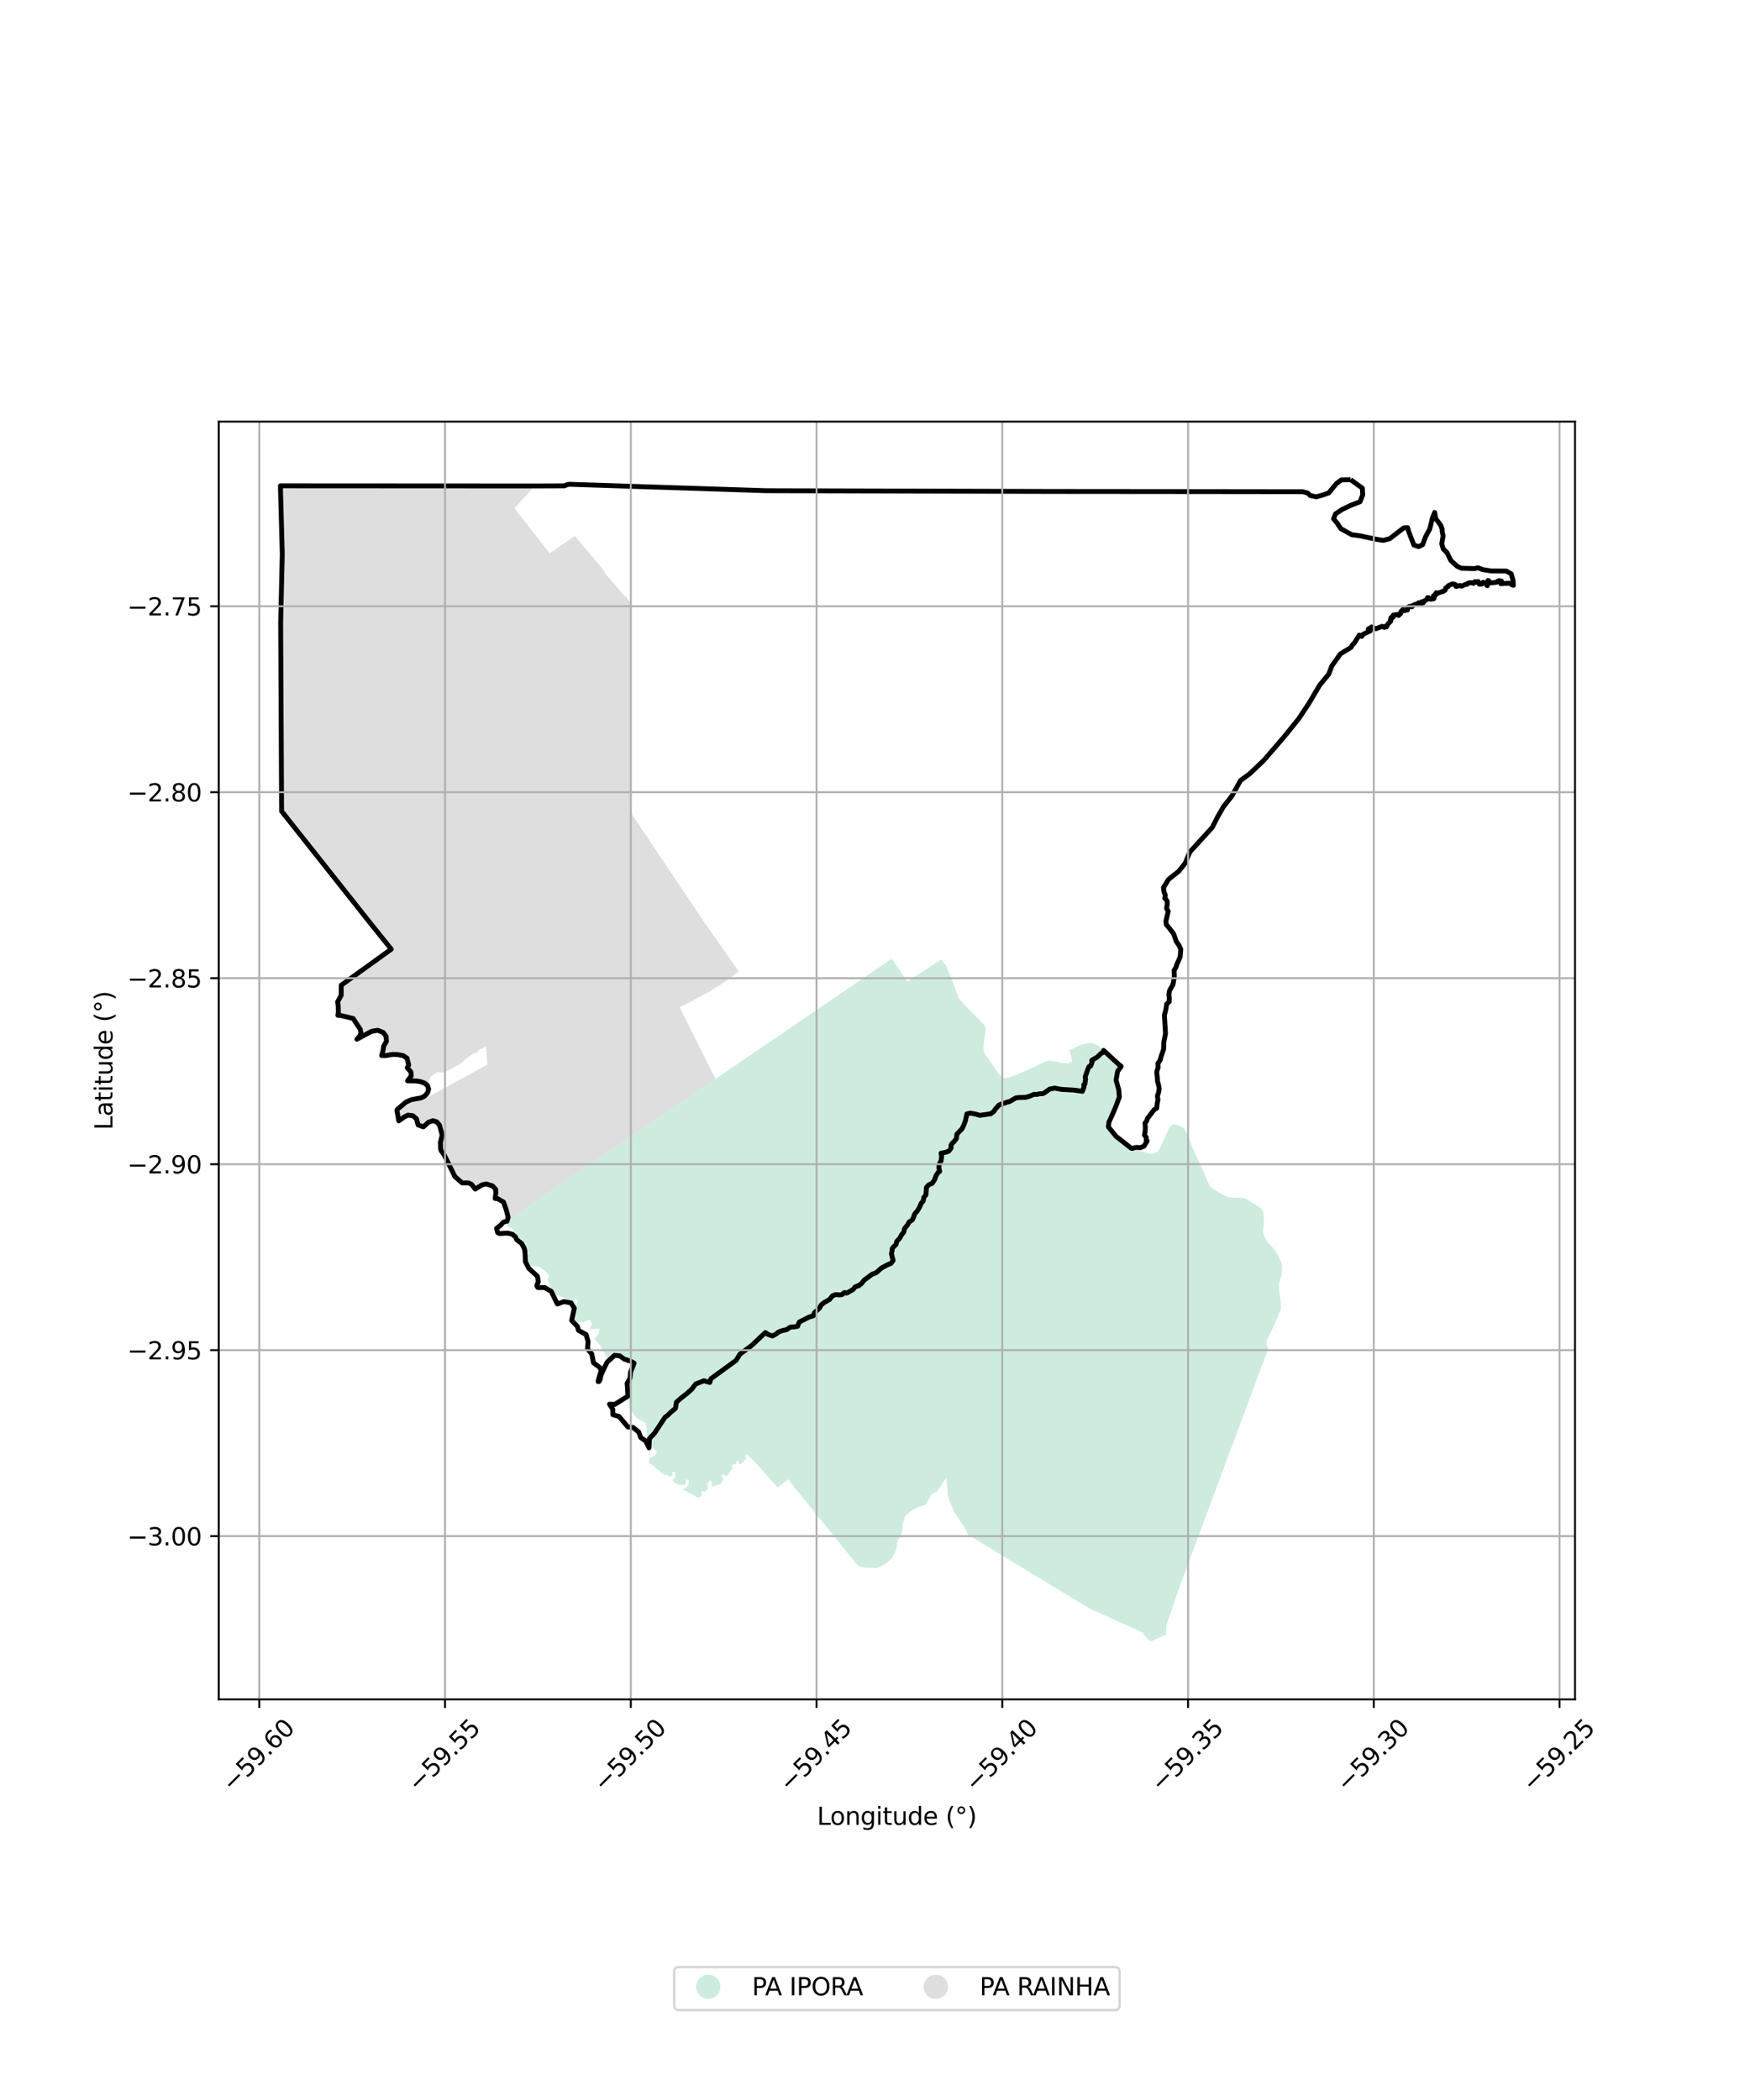 <?xml version="1.0" encoding="utf-8" standalone="no"?>
<!DOCTYPE svg PUBLIC "-//W3C//DTD SVG 1.1//EN"
  "http://www.w3.org/Graphics/SVG/1.1/DTD/svg11.dtd">
<svg xmlns:xlink="http://www.w3.org/1999/xlink" width="720pt" height="864pt" viewBox="0 0 720 864" xmlns="http://www.w3.org/2000/svg" version="1.1">
 <defs>
  <style type="text/css">*{stroke-linejoin: round; stroke-linecap: butt}</style>
 </defs>
 <g id="figure_1">
  <g id="patch_1">
   <path d="M 0 864 
L 720 864 
L 720 0 
L 0 0 
z
" style="fill: #ffffff"/>
  </g>
  <g id="axes_1">
   <g id="patch_2">
    <path d="M 90 699.181 
L 648 699.181 
L 648 173.459 
L 90 173.459 
z
" style="fill: #ffffff"/>
   </g>
   <g id="PatchCollection_1">
    <path d="M 220.097 199.934 
L 211.666 209.058 
L 213.866 211.957 
L 215.491 213.95 
L 218.224 217.528 
L 222.22 222.619 
L 225.84 227.254 
L 226.16 227.686 
L 236.528 220.502 
L 247.899 234.073 
L 249.105 236.079 
L 254.741 242.674 
L 255.433 243.506 
L 256.283 244.449 
L 257.632 245.693 
L 258.046 246.296 
L 258.733 247.167 
L 259.322 247.949 
L 259.56 261.8 
L 259.682 268.894 
L 259.725 271.523 
L 259.773 274.73 
L 259.709 277.955 
L 259.674 281.493 
L 259.653 283.979 
L 259.64 286.976 
L 259.551 293.229 
L 259.501 300.87 
L 259.466 301.11 
L 259.428 306.599 
L 259.351 311.352 
L 259.29 315.51 
L 259.86 334.821 
L 279.822 364.675 
L 289.249 378.666 
L 289.331 378.84 
L 297.354 390.261 
L 303.958 399.7 
L 300.023 402.575 
L 297.283 404.483 
L 294.503 406.33 
L 291.709 408.099 
L 289.664 409.196 
L 288.573 409.764 
L 286.547 410.828 
L 285.691 411.304 
L 283.968 412.182 
L 282.635 412.881 
L 281.211 413.629 
L 279.64 414.413 
L 285.986 427.143 
L 286.408 427.977 
L 294.378 443.885 
L 265.804 463.381 
L 262.043 465.895 
L 259.905 467.318 
L 255.02 470.686 
L 251.691 472.942 
L 248.337 475.214 
L 244.972 477.504 
L 241.672 479.752 
L 235.021 484.268 
L 231.675 486.561 
L 228.343 488.814 
L 224.994 491.108 
L 221.668 493.363 
L 208.584 502.449 
L 209.075 500.866 
L 208.286 497.803 
L 207.186 494.58 
L 204.796 493.167 
L 203.731 493.1 
L 204.001 490.725 
L 203.917 489.275 
L 202.589 487.894 
L 200.033 487.115 
L 198.35 487.482 
L 195.542 489.225 
L 193.984 487.258 
L 192.763 486.675 
L 190.143 486.69 
L 187.176 484.087 
L 182.793 475.245 
L 181.503 473.436 
L 181.291 472.732 
L 181.189 470.061 
L 181.937 466.992 
L 180.813 462.876 
L 179.657 461.559 
L 178.145 461.08 
L 176.391 461.682 
L 174.167 463.629 
L 172.006 462.809 
L 171.344 460.302 
L 169.821 459.019 
L 167.879 458.781 
L 166.38 459.53 
L 164.065 461.152 
L 163.31 457.326 
L 163.285 456.782 
L 163.565 456.347 
L 167.017 453.437 
L 169.31 452.404 
L 173.222 451.712 
L 174.012 451.323 
L 174.593 452.186 
L 200.541 437.982 
L 199.996 430.953 
L 199.312 430.497 
L 198.53 431.528 
L 197.381 431.636 
L 196.509 432.867 
L 194.798 433.456 
L 191.994 435.375 
L 190.5 436.69 
L 189.468 437.633 
L 182.663 441.297 
L 179.993 441.091 
L 177.087 443.035 
L 176.31 445.136 
L 175.798 446.497 
L 174.665 445.625 
L 173.178 445.07 
L 171.294 444.734 
L 167.682 444.688 
L 169.213 442.588 
L 169.029 440.969 
L 167.55 439.335 
L 168.153 438.204 
L 167.478 435.384 
L 165.91 434.337 
L 163.478 433.878 
L 161.559 433.814 
L 158.656 434.313 
L 157.023 434.301 
L 157.619 432.139 
L 157.852 430.45 
L 159.006 428.382 
L 158.846 426.355 
L 157.649 424.796 
L 155.448 423.89 
L 152.881 424.318 
L 146.829 427.574 
L 147.898 426.377 
L 148.489 425.049 
L 148.231 423.517 
L 145.286 419.036 
L 140.037 417.785 
L 139.018 417.721 
L 139.195 416.599 
L 139.143 413.905 
L 138.921 412.174 
L 140.365 409.504 
L 140.409 405.328 
L 160.974 390.525 
L 151.652 378.922 
L 133.617 356.216 
L 115.857 333.742 
L 115.84 330.496 
L 115.838 330.213 
L 115.772 318.266 
L 115.77 317.927 
L 115.595 285.955 
L 115.613 282.177 
L 115.47 256.286 
L 116.092 229.77 
L 116.1 229.407 
L 116.134 227.952 
L 115.364 199.877 
L 124.067 199.89 
L 151.727 199.928 
L 186.645 199.959 
L 207.126 199.97 
L 220.097 199.934 
" clip-path="url(#p0ff4f90407)" style="fill: #cccccc; fill-opacity: 0.65"/>
    <path d="M 366.945 394.419 
L 371.279 400.918 
L 371.692 401.43 
L 373.38 403.908 
L 378.315 400.607 
L 387.125 394.773 
L 389.32 397.395 
L 390.571 400.596 
L 391.918 403.808 
L 393.08 407.13 
L 394.439 410.707 
L 396.771 413.396 
L 397.256 413.812 
L 398.965 415.593 
L 400.982 417.608 
L 403 419.615 
L 405.046 421.841 
L 405.652 423.317 
L 405.485 424.303 
L 404.973 427.486 
L 404.534 430.901 
L 404.81 432.821 
L 405.605 434.235 
L 407.943 437.46 
L 409.115 439.258 
L 410.393 441.219 
L 411.255 442.162 
L 412.236 443.221 
L 413.28 443.581 
L 415.366 443.301 
L 419.68 441.538 
L 422.362 440.398 
L 424.911 439.185 
L 429.019 437.258 
L 431.27 436.322 
L 433.268 436.569 
L 438.184 437.517 
L 439.617 437.404 
L 441.232 436.64 
L 440.005 432.075 
L 444.635 429.844 
L 447.508 429.176 
L 449.05 429.189 
L 450.532 429.607 
L 451.849 430.307 
L 454.384 432.458 
L 456.787 434.698 
L 460.342 437.973 
L 460.434 438.742 
L 460.377 439.228 
L 459.835 440.768 
L 459.06 442.707 
L 459.179 444.365 
L 460.28 448.32 
L 460.535 451.299 
L 459.275 454.773 
L 457.862 458.147 
L 456.256 461.651 
L 455.997 462.22 
L 456.019 463.629 
L 456.257 464.049 
L 459.182 467.533 
L 461.69 470.342 
L 463.291 471.598 
L 465.459 472.434 
L 465.77 472.507 
L 471.165 474.074 
L 473.795 474.86 
L 474.909 474.455 
L 476.274 473.869 
L 477.324 472.213 
L 481.02 464.026 
L 482.382 462.618 
L 483.814 462.765 
L 485.73 463.348 
L 487.27 464.297 
L 489.46 468.964 
L 490.442 471.708 
L 491.677 474.484 
L 493.01 477.43 
L 494.565 480.696 
L 495.983 484.054 
L 497.412 487.272 
L 498.325 488.67 
L 499.885 489.625 
L 500.149 489.818 
L 502.952 491.429 
L 504.483 492.245 
L 506.497 492.649 
L 510.207 492.776 
L 512.187 493.123 
L 513.397 493.707 
L 516.249 495.447 
L 518.846 497.207 
L 519.716 498.569 
L 519.852 499.441 
L 520.064 502.879 
L 519.715 505.293 
L 519.687 507.009 
L 520.159 508.696 
L 521.435 511.037 
L 523.953 513.649 
L 525.667 516.249 
L 527.184 519.338 
L 527.529 520.965 
L 527.291 524.625 
L 526.139 528.295 
L 526.376 531.868 
L 527.015 536.244 
L 527.024 538.419 
L 525.784 541.596 
L 524.425 544.783 
L 522.983 547.8 
L 521.557 550.927 
L 521.146 552.038 
L 521.186 553.09 
L 521.69 554.375 
L 521.764 555.022 
L 518.976 562.503 
L 517.227 567.201 
L 516.404 569.413 
L 514.766 573.752 
L 513.537 577.042 
L 512.184 580.7 
L 511.143 583.48 
L 509.875 586.924 
L 507.973 592.207 
L 506.214 596.658 
L 505.305 599.086 
L 504.629 600.945 
L 504.242 601.994 
L 502.804 605.847 
L 501.931 608.203 
L 500.887 611.011 
L 499.486 614.783 
L 498.184 618.281 
L 497.084 621.253 
L 495.587 625.265 
L 493.619 630.559 
L 492.542 633.463 
L 490.91 637.839 
L 489.045 642.882 
L 484.936 653.903 
L 479.879 668.718 
L 479.719 672.544 
L 473.443 675.284 
L 472.024 674.21 
L 470.119 671.665 
L 448.237 661.789 
L 398.162 631.354 
L 397.051 628.614 
L 395.021 625.849 
L 392.692 622.354 
L 390.124 616.254 
L 389.36 607.876 
L 385.632 613.512 
L 384.415 614.093 
L 383.296 614.774 
L 381.169 618.561 
L 380.664 619.15 
L 377.493 620.167 
L 374.735 621.731 
L 372.215 623.982 
L 371.478 626.744 
L 371.006 630.976 
L 369.239 634.051 
L 368.744 637.641 
L 366.88 641.199 
L 364.219 643.453 
L 360.756 645.104 
L 355.185 644.878 
L 354.44 644.675 
L 352.994 644.242 
L 340.838 629.199 
L 338.098 625.822 
L 335.812 622.986 
L 333.351 619.939 
L 331.456 617.578 
L 328.71 614.199 
L 326.706 611.752 
L 324.408 608.61 
L 319.889 611.996 
L 317.504 609.255 
L 314.159 605.454 
L 311.795 602.749 
L 309.344 600.386 
L 308.127 599.156 
L 308.194 599.071 
L 307.958 598.956 
L 307.768 598.707 
L 307.72 598.578 
L 307.626 598.47 
L 307.327 598.335 
L 307.086 598.282 
L 306.959 598.349 
L 306.742 598.684 
L 306.592 598.949 
L 306.591 599.102 
L 306.662 599.246 
L 306.753 599.328 
L 307.176 599.562 
L 307.199 599.688 
L 307.167 599.84 
L 307.057 600.009 
L 306.754 600.339 
L 306.564 600.501 
L 306.271 600.94 
L 305.533 601.761 
L 305.089 602.021 
L 304.913 602.178 
L 304.444 602.436 
L 304.226 602.498 
L 303.909 602.084 
L 303.822 601.749 
L 303.747 601.183 
L 303.505 601.2 
L 303.27 601.27 
L 302.951 601.358 
L 302.819 601.482 
L 302.845 601.786 
L 302.835 602.074 
L 302.76 602.61 
L 302.609 602.612 
L 302.305 602.496 
L 302.051 602.419 
L 301.733 602.546 
L 301.432 602.647 
L 301.215 602.809 
L 301.081 603.142 
L 301.258 603.448 
L 301.379 603.864 
L 301.38 604.247 
L 301.041 604.596 
L 300.742 604.912 
L 299.868 606.252 
L 299.224 607.064 
L 298.97 607.266 
L 298.761 607.331 
L 298.524 607.252 
L 298.291 607.058 
L 297.897 606.71 
L 297.712 606.594 
L 297.293 606.868 
L 297.029 606.954 
L 296.917 607.348 
L 297.16 607.816 
L 297.444 608.095 
L 297.569 608.301 
L 297.205 609.497 
L 296.724 610.19 
L 296.551 610.545 
L 295.176 610.94 
L 294.765 611.091 
L 294.315 611.16 
L 293.842 611.434 
L 293.458 611.575 
L 292.831 611.352 
L 292.769 610.9 
L 292.834 610.479 
L 292.78 609.678 
L 292.67 609.326 
L 292.366 609.127 
L 292.277 609.068 
L 291.888 609.059 
L 291.696 609.704 
L 291.087 609.938 
L 290.836 610.284 
L 290.844 610.687 
L 290.98 610.835 
L 291.279 611.043 
L 291.355 611.151 
L 291.301 611.447 
L 291.169 612.353 
L 291.218 612.541 
L 290.104 613.706 
L 289.679 613.632 
L 289.403 613.488 
L 289.173 613.342 
L 288.901 613.361 
L 288.735 613.45 
L 288.522 613.661 
L 288.473 614.016 
L 288.594 614.27 
L 288.504 614.562 
L 288.689 614.916 
L 288.777 614.992 
L 288.748 615.483 
L 287.53 616.094 
L 286.89 616.074 
L 286.486 615.807 
L 285.564 615.221 
L 284.825 614.86 
L 284.061 614.576 
L 283.487 614.428 
L 283.021 614.152 
L 282.79 613.645 
L 282.069 613.466 
L 281.743 613.3 
L 281.429 613.35 
L 281.263 613.279 
L 280.936 613.011 
L 281.936 612.263 
L 282.282 612.003 
L 282.685 611.756 
L 282.827 611.539 
L 282.889 611.28 
L 283.112 611.108 
L 283.291 610.717 
L 283.315 610.099 
L 283.306 609.587 
L 283.53 609.253 
L 283.254 608.952 
L 282.958 608.776 
L 282.639 608.697 
L 282.253 608.9 
L 282.125 609.253 
L 282.168 609.852 
L 281.974 610.767 
L 281.524 611.058 
L 281.134 611.01 
L 280.348 610.929 
L 278.557 610.631 
L 278.034 610.276 
L 277.266 609.707 
L 276.693 609.292 
L 276.756 608.784 
L 277.487 608.131 
L 277.899 607.371 
L 277.877 606.991 
L 277.669 606.597 
L 277.965 605.96 
L 277.564 605.7 
L 277.226 605.593 
L 277.06 605.57 
L 276.649 605.623 
L 276.701 606.018 
L 276.647 606.496 
L 276.769 606.686 
L 276.356 607.352 
L 276.366 607.494 
L 276.274 607.533 
L 275.487 607.419 
L 274.92 607.244 
L 274.651 606.766 
L 274.309 606.779 
L 273.981 606.906 
L 273.723 607.022 
L 273.401 606.854 
L 272.362 606.107 
L 271.87 605.73 
L 271.021 604.815 
L 270.096 604.355 
L 269.692 603.667 
L 268.777 602.956 
L 266.884 601.89 
L 267.006 601.484 
L 267.056 600.271 
L 267.35 599.76 
L 267.773 599.447 
L 268.274 599.395 
L 268.699 599.234 
L 269.326 598.794 
L 269.619 598.284 
L 270.314 597.489 
L 268.682 595.56 
L 266.321 592.837 
L 265.834 585.638 
L 261.839 583.301 
L 259.176 579.666 
L 258.559 575.652 
L 258.127 572.126 
L 258.557 567.219 
L 258.45 564.23 
L 259.832 562.94 
L 260.861 562.749 
L 260.477 561.939 
L 259.674 561.808 
L 259.495 560.267 
L 259.313 559.961 
L 257.65 559.686 
L 255.11 557.564 
L 254.607 556.832 
L 253.799 558.366 
L 252.165 559.96 
L 250.857 560.444 
L 246.921 553.613 
L 244.59 550.878 
L 246.226 548.895 
L 246.661 546.694 
L 242.753 546.858 
L 243.517 544.521 
L 242.608 542.916 
L 239.789 544.108 
L 235.13 543.09 
L 236.324 541.416 
L 236.671 539.083 
L 237.637 535.262 
L 236.835 534.415 
L 234.25 536.337 
L 232.995 534.313 
L 231.462 533.837 
L 228.452 532.325 
L 225.626 531.033 
L 226.55 529.532 
L 225.357 526.721 
L 225.876 524.682 
L 224.244 522.769 
L 221.911 521.237 
L 218.491 520.843 
L 216.418 517.785 
L 217.611 515.366 
L 214.526 512.989 
L 213.372 510.28 
L 211.938 508.27 
L 210.847 505.603 
L 208.497 504.327 
L 208.584 502.449 
L 221.668 493.363 
L 224.994 491.108 
L 228.343 488.814 
L 231.675 486.561 
L 235.021 484.268 
L 241.672 479.752 
L 244.972 477.504 
L 248.337 475.214 
L 251.691 472.942 
L 255.02 470.686 
L 259.905 467.318 
L 262.043 465.895 
L 265.804 463.381 
L 294.378 443.885 
L 351.564 404.894 
L 354.041 403.187 
L 355.807 402 
L 359.125 399.762 
L 362.115 397.797 
L 364.446 396.095 
L 366.945 394.419 
" clip-path="url(#p0ff4f90407)" style="fill: #b3e2cd; fill-opacity: 0.65"/>
   </g>
   <g id="PatchCollection_2">
    <path d="M 555.668 197.356 
L 560.506 200.839 
L 560.647 203.611 
L 559.578 206.417 
L 555.721 207.925 
L 552.157 209.618 
L 549.475 211.424 
L 548.663 213.454 
L 550.167 215.257 
L 551.665 217.525 
L 556.175 220.01 
L 559.345 220.413 
L 566.08 221.84 
L 569.127 222.326 
L 571.771 221.629 
L 577.579 217.169 
L 579.121 217.098 
L 579.595 218.762 
L 581.713 224.235 
L 583.694 224.904 
L 585.339 224.062 
L 586.523 220.834 
L 588.243 217.637 
L 589.332 213.163 
L 590.254 210.837 
L 590.69 213.35 
L 592.785 216.176 
L 593.351 217.749 
L 593.322 218.497 
L 593.734 220.496 
L 593.166 223.739 
L 593.786 225.847 
L 595.311 227.339 
L 596.937 230.64 
L 599.598 233.03 
L 601.295 233.807 
L 606.714 233.948 
L 608.049 233.598 
L 610.016 234.345 
L 613.51 234.904 
L 619.756 234.951 
L 621.772 236.1 
L 622.465 238.651 
L 622.636 240.839 
L 621.941 240.585 
L 621.343 240.049 
L 620.82 239.922 
L 617.466 240.159 
L 617.823 239.349 
L 617.709 239.055 
L 616.717 238.926 
L 616.461 239.119 
L 616.232 239.101 
L 615.885 239.29 
L 615.79 239.519 
L 615.453 239.611 
L 613.163 239.806 
L 612.621 239.078 
L 612.215 238.845 
L 612.07 239.207 
L 611.972 239.898 
L 611.935 240.981 
L 611.724 240.861 
L 611.509 240.336 
L 611.241 240.065 
L 610.242 239.553 
L 609.732 240.02 
L 609.776 240.217 
L 609.49 240.376 
L 608.605 240.306 
L 608.188 239.279 
L 607.642 239.331 
L 607.629 239.479 
L 607.249 239.562 
L 607.205 239.375 
L 606.757 239.303 
L 606.245 239.993 
L 605.646 239.736 
L 604.352 239.804 
L 603.677 240.106 
L 603.547 240.458 
L 602.945 240.43 
L 601.405 241.159 
L 600.95 241.083 
L 600.77 240.925 
L 600.178 240.992 
L 599.115 241.279 
L 598.939 241.147 
L 598.763 240.775 
L 598.815 240.547 
L 598.356 240.463 
L 598.132 240.264 
L 597.505 240.266 
L 595.923 240.956 
L 595.843 241.345 
L 595.443 241.43 
L 594.773 241.985 
L 594.655 242.635 
L 594.377 242.963 
L 594.018 243.108 
L 593.674 243.401 
L 593.464 243.344 
L 591.253 244.178 
L 590.943 243.857 
L 590.455 244.576 
L 590.515 245.006 
L 589.768 245.112 
L 589.848 245.942 
L 590.021 246.105 
L 589.924 246.299 
L 589.708 246.39 
L 589.101 246.223 
L 588.937 246.534 
L 588.322 246.491 
L 587.818 245.931 
L 587.297 245.895 
L 587.246 246.521 
L 585.867 247.321 
L 585.65 247.923 
L 585.008 247.567 
L 584.791 247.951 
L 584.925 248.159 
L 584.833 248.419 
L 584.617 248.418 
L 584.178 247.953 
L 583.569 248.021 
L 583.426 248.452 
L 582.432 248.587 
L 580.996 249.239 
L 580.933 249.663 
L 579.976 249.455 
L 579.466 249.691 
L 579.255 250.026 
L 579.062 250.98 
L 578.468 250.899 
L 577.953 251.254 
L 577.655 250.829 
L 577.204 250.749 
L 576.333 251.733 
L 576.421 252.055 
L 576.16 252.549 
L 575.52 252.688 
L 575.651 253.029 
L 575.464 253.221 
L 574.487 252.86 
L 573.237 253.074 
L 573.375 253.549 
L 573.124 253.932 
L 572.717 253.781 
L 572.282 254.174 
L 572.493 254.469 
L 572.167 254.762 
L 572.046 255.103 
L 572.211 255.551 
L 570.995 256.763 
L 570.472 257.913 
L 569.974 257.651 
L 569.545 258.149 
L 568.672 257.691 
L 566.071 258.679 
L 564.256 257.951 
L 563.788 258.602 
L 563.406 258.522 
L 562.952 258.81 
L 563.788 259.542 
L 560.838 260.969 
L 560.22 261.837 
L 559.234 261.299 
L 557.324 264.411 
L 556.476 265.266 
L 555.858 266.365 
L 551.496 269.019 
L 547.985 273.948 
L 546.656 277.392 
L 542.99 281.85 
L 538.385 289.596 
L 534.327 295.698 
L 528.477 302.972 
L 519.976 312.825 
L 514.13 318.375 
L 510.39 321.109 
L 506.876 327.448 
L 503.365 331.906 
L 501.023 335.974 
L 498.758 340.435 
L 489.556 350.521 
L 487.602 355.139 
L 485.027 358.424 
L 480.75 361.82 
L 478.677 365.217 
L 478.837 365.706 
L 478.739 365.862 
L 478.951 367.062 
L 479.439 368.32 
L 479.207 369.563 
L 479.471 369.684 
L 480.239 370.86 
L 480.215 372.205 
L 479.95 373.775 
L 480.65 374.888 
L 479.692 379.035 
L 479.848 380.375 
L 480.65 381.339 
L 482.835 384.144 
L 483.981 387.393 
L 485.098 389.001 
L 485.813 390.583 
L 485.537 393.737 
L 484.214 396.716 
L 483.817 398.039 
L 483.065 399.209 
L 483.139 402.08 
L 482.595 405.06 
L 481.128 407.667 
L 480.922 409.155 
L 481.062 410.489 
L 481.027 412.147 
L 479.981 413.113 
L 479.763 414.854 
L 479.061 417.749 
L 479.523 425.21 
L 478.851 428.696 
L 478.743 431.677 
L 477.681 434.747 
L 477.311 436.206 
L 476.375 437.597 
L 476.483 439.145 
L 475.94 440.796 
L 475.981 442.002 
L 476.16 443.424 
L 476.205 444.801 
L 476.635 446.26 
L 476.929 447.763 
L 476.664 449.546 
L 476.191 450.885 
L 476.416 452.503 
L 476.136 453.772 
L 475.899 455.939 
L 474.819 456.582 
L 472.021 460.278 
L 471.819 461.156 
L 471.077 462.083 
L 471.229 463.806 
L 471.135 465.571 
L 470.842 466.982 
L 471.606 467.913 
L 471.6 469.14 
L 471.995 469.392 
L 470.679 471.554 
L 469.21 472.187 
L 467.435 472.066 
L 465.77 472.507 
L 465.459 472.434 
L 459.182 467.533 
L 456.019 463.629 
L 456.256 461.651 
L 457.862 458.147 
L 459.275 454.773 
L 460.535 451.299 
L 460.28 448.32 
L 459.179 444.365 
L 459.835 440.768 
L 461.296 438.727 
L 460.342 437.973 
L 454.051 432.169 
L 453.71 433.093 
L 453.115 433.31 
L 451.523 434.864 
L 449.166 436.276 
L 449.332 437.004 
L 448.738 438.583 
L 448.043 438.836 
L 447.702 439.616 
L 446.466 443.047 
L 446.633 444.044 
L 446.347 446.015 
L 445.9 446.27 
L 445.967 447.279 
L 445.314 449.005 
L 442.093 448.524 
L 436.797 448.214 
L 433.817 447.68 
L 433.266 447.83 
L 431.909 448.056 
L 429.58 449.701 
L 428.964 449.965 
L 427.545 450.029 
L 426.682 450.285 
L 425.4 450.231 
L 423.88 450.925 
L 422.005 451.491 
L 419.46 451.547 
L 417.981 451.691 
L 415.247 453.295 
L 414.454 453.389 
L 413.716 453.709 
L 412.356 454.089 
L 411.021 454.65 
L 409.732 456.064 
L 408.777 457.38 
L 407.606 458.244 
L 403.063 458.891 
L 401.7 458.438 
L 399.22 457.972 
L 397.814 458.285 
L 397.191 461.129 
L 396.563 462.824 
L 395.86 464.354 
L 393.685 466.631 
L 393.495 468.435 
L 392.628 469.556 
L 391.592 470.604 
L 391.288 471.129 
L 391.307 472.358 
L 390.3 473.663 
L 388.886 474.141 
L 387.192 474.448 
L 387.414 475.854 
L 387.21 477.538 
L 386.414 479.008 
L 386.266 480.307 
L 386.594 481.945 
L 385.897 482.465 
L 385.072 483.775 
L 384.52 485.35 
L 383.589 486.793 
L 382.095 487.527 
L 381.167 488.511 
L 380.947 491.59 
L 380.069 492.709 
L 379.851 494.125 
L 379.033 495.028 
L 378.335 496.673 
L 377.377 498.263 
L 376.573 499.139 
L 376.066 500.013 
L 376.066 500.362 
L 375.365 501.895 
L 374.034 502.756 
L 373.237 504.181 
L 372.183 505.408 
L 371.845 506.931 
L 370.903 508.065 
L 370.191 509.436 
L 368.956 510.734 
L 368.633 512.075 
L 367.553 513.069 
L 367.039 513.768 
L 367.075 514.36 
L 366.771 515.848 
L 367.441 518.585 
L 366.606 519.784 
L 365.38 520.254 
L 362.715 521.655 
L 360.498 523.621 
L 358.793 524.275 
L 355.44 526.76 
L 354.496 528.041 
L 353.285 529.006 
L 353.048 528.996 
L 351.737 529.537 
L 351.027 530.517 
L 348.404 531.999 
L 347.405 531.783 
L 346.363 532.678 
L 345.517 532.772 
L 343.77 532.639 
L 342.432 533.205 
L 341.287 534.666 
L 339.022 535.943 
L 337.86 536.899 
L 337.143 538.213 
L 335.034 540.119 
L 334.549 541.424 
L 333.015 541.813 
L 328.855 543.915 
L 328.139 545.691 
L 326.526 545.936 
L 325.186 546.027 
L 323.603 547.065 
L 321.911 547.435 
L 320.511 547.932 
L 319.189 548.899 
L 317.78 549.676 
L 316.033 549.035 
L 314.88 548.256 
L 309.261 553.579 
L 304.421 557.155 
L 302.839 559.704 
L 294.602 565.722 
L 292.509 567.235 
L 292.025 568.786 
L 289.589 568.07 
L 289.144 568.273 
L 286.199 569.428 
L 284.755 571.391 
L 282.729 573.249 
L 280.292 575.141 
L 278.301 576.896 
L 277.918 579.413 
L 275.927 581.099 
L 274.759 582.269 
L 273.592 583.128 
L 269.225 589.741 
L 267.199 591.875 
L 267.013 595.675 
L 265.689 592.872 
L 263.648 591.501 
L 262.793 589.204 
L 260.43 587.266 
L 258.325 587.09 
L 254.706 582.787 
L 252.171 582.049 
L 252.083 579.749 
L 250.779 577.733 
L 252.981 577.8 
L 258.363 574.397 
L 258.022 569.098 
L 259.216 567.03 
L 259.459 564.461 
L 260.899 560.844 
L 259.557 560.087 
L 256.738 559.112 
L 254.931 557.808 
L 252.843 557.611 
L 249.837 560.385 
L 248.655 562.709 
L 247.365 565.513 
L 246.854 567.675 
L 246.493 568.346 
L 246.112 568.457 
L 246.111 568.026 
L 247.352 563.804 
L 246.748 562.6 
L 244.191 560.707 
L 243.481 557.062 
L 241.694 554.956 
L 241.972 551.966 
L 241.112 549.047 
L 238.01 547.367 
L 237.512 545.678 
L 235.199 543.302 
L 236.281 538.217 
L 234.969 536.064 
L 231.999 535.509 
L 229.305 536.505 
L 226.802 531.316 
L 224.063 529.724 
L 221.269 529.726 
L 220.851 528.938 
L 221.488 527.327 
L 221.122 525.13 
L 217.499 521.745 
L 216.161 519.035 
L 216.008 515.008 
L 215.71 513.616 
L 214.611 511.595 
L 212.628 510.098 
L 212.031 508.871 
L 210.775 507.785 
L 208.858 507.324 
L 205.486 507.519 
L 204.744 507.145 
L 204.314 505.34 
L 205.877 504.193 
L 207.087 502.828 
L 208.584 502.449 
L 209.075 500.866 
L 208.286 497.803 
L 207.186 494.58 
L 204.796 493.167 
L 203.731 493.1 
L 204.001 490.725 
L 203.917 489.275 
L 202.589 487.894 
L 200.033 487.115 
L 198.35 487.482 
L 195.542 489.225 
L 193.984 487.258 
L 192.763 486.675 
L 190.143 486.69 
L 187.176 484.087 
L 182.793 475.245 
L 181.503 473.436 
L 181.291 472.732 
L 181.189 470.061 
L 181.937 466.992 
L 180.813 462.876 
L 179.657 461.559 
L 178.145 461.08 
L 176.391 461.682 
L 174.167 463.629 
L 172.006 462.809 
L 171.344 460.302 
L 169.821 459.019 
L 167.879 458.781 
L 166.38 459.53 
L 164.065 461.152 
L 163.285 456.782 
L 163.565 456.347 
L 167.017 453.437 
L 169.31 452.404 
L 173.222 451.712 
L 174.778 450.946 
L 175.949 449.542 
L 176.348 448.049 
L 175.798 446.497 
L 174.665 445.625 
L 173.178 445.07 
L 171.294 444.734 
L 167.682 444.688 
L 169.213 442.588 
L 169.029 440.969 
L 167.55 439.335 
L 168.153 438.204 
L 167.478 435.384 
L 165.91 434.337 
L 163.478 433.878 
L 161.559 433.814 
L 158.656 434.313 
L 157.023 434.301 
L 157.619 432.139 
L 157.852 430.45 
L 159.006 428.382 
L 158.846 426.355 
L 157.649 424.796 
L 155.448 423.89 
L 152.881 424.318 
L 146.829 427.574 
L 147.898 426.377 
L 148.489 425.049 
L 148.231 423.517 
L 145.286 419.036 
L 140.037 417.785 
L 139.018 417.721 
L 139.195 416.599 
L 139.143 413.905 
L 138.921 412.174 
L 140.365 409.504 
L 140.409 405.328 
L 160.974 390.525 
L 151.652 378.922 
L 115.857 333.742 
L 115.47 256.286 
L 116.134 227.952 
L 115.364 199.877 
L 220.097 199.934 
L 232.204 199.889 
L 233.573 199.326 
L 234.502 199.259 
L 315.202 201.89 
L 433.217 202.198 
L 496.042 202.252 
L 535.957 202.301 
L 538.04 202.865 
L 539.069 203.88 
L 541.56 204.424 
L 544.498 203.58 
L 546.665 202.808 
L 549.902 198.897 
L 551.85 197.46 
L 555.668 197.356 
L 555.668 197.356 
" clip-path="url(#p0ff4f90407)" style="fill: none; stroke: #000000; stroke-width: 2"/>
   </g>
   <g id="matplotlib.axis_1">
    <g id="xtick_1">
     <g id="line2d_1">
      <path d="M 106.682 699.181 
L 106.682 173.459 
" clip-path="url(#p0ff4f90407)" style="fill: none; stroke: #b0b0b0; stroke-width: 0.8; stroke-linecap: square"/>
     </g>
     <g id="line2d_2">
      <defs>
       <path id="m70978fc380" d="M 0 0 
L 0 3.5 
" style="stroke: #000000; stroke-width: 0.8"/>
      </defs>
      <g>
       <use xlink:href="#m70978fc380" x="106.682" y="699.181" style="stroke: #000000; stroke-width: 0.8"/>
      </g>
     </g>
     <g id="text_1">
      <!-- −59.60 -->
      <g transform="translate(95.549 737.722) rotate(-45) scale(0.1 -0.1)">
       <defs>
        <path id="DejaVuSans-2212" d="M 678 2272 
L 4684 2272 
L 4684 1741 
L 678 1741 
L 678 2272 
z
" transform="scale(0.016)"/>
        <path id="DejaVuSans-35" d="M 691 4666 
L 3169 4666 
L 3169 4134 
L 1269 4134 
L 1269 2991 
Q 1406 3038 1543 3061 
Q 1681 3084 1819 3084 
Q 2600 3084 3056 2656 
Q 3513 2228 3513 1497 
Q 3513 744 3044 326 
Q 2575 -91 1722 -91 
Q 1428 -91 1123 -41 
Q 819 9 494 109 
L 494 744 
Q 775 591 1075 516 
Q 1375 441 1709 441 
Q 2250 441 2565 725 
Q 2881 1009 2881 1497 
Q 2881 1984 2565 2268 
Q 2250 2553 1709 2553 
Q 1456 2553 1204 2497 
Q 953 2441 691 2322 
L 691 4666 
z
" transform="scale(0.016)"/>
        <path id="DejaVuSans-39" d="M 703 97 
L 703 672 
Q 941 559 1184 500 
Q 1428 441 1663 441 
Q 2288 441 2617 861 
Q 2947 1281 2994 2138 
Q 2813 1869 2534 1725 
Q 2256 1581 1919 1581 
Q 1219 1581 811 2004 
Q 403 2428 403 3163 
Q 403 3881 828 4315 
Q 1253 4750 1959 4750 
Q 2769 4750 3195 4129 
Q 3622 3509 3622 2328 
Q 3622 1225 3098 567 
Q 2575 -91 1691 -91 
Q 1453 -91 1209 -44 
Q 966 3 703 97 
z
M 1959 2075 
Q 2384 2075 2632 2365 
Q 2881 2656 2881 3163 
Q 2881 3666 2632 3958 
Q 2384 4250 1959 4250 
Q 1534 4250 1286 3958 
Q 1038 3666 1038 3163 
Q 1038 2656 1286 2365 
Q 1534 2075 1959 2075 
z
" transform="scale(0.016)"/>
        <path id="DejaVuSans-2e" d="M 684 794 
L 1344 794 
L 1344 0 
L 684 0 
L 684 794 
z
" transform="scale(0.016)"/>
        <path id="DejaVuSans-36" d="M 2113 2584 
Q 1688 2584 1439 2293 
Q 1191 2003 1191 1497 
Q 1191 994 1439 701 
Q 1688 409 2113 409 
Q 2538 409 2786 701 
Q 3034 994 3034 1497 
Q 3034 2003 2786 2293 
Q 2538 2584 2113 2584 
z
M 3366 4563 
L 3366 3988 
Q 3128 4100 2886 4159 
Q 2644 4219 2406 4219 
Q 1781 4219 1451 3797 
Q 1122 3375 1075 2522 
Q 1259 2794 1537 2939 
Q 1816 3084 2150 3084 
Q 2853 3084 3261 2657 
Q 3669 2231 3669 1497 
Q 3669 778 3244 343 
Q 2819 -91 2113 -91 
Q 1303 -91 875 529 
Q 447 1150 447 2328 
Q 447 3434 972 4092 
Q 1497 4750 2381 4750 
Q 2619 4750 2861 4703 
Q 3103 4656 3366 4563 
z
" transform="scale(0.016)"/>
        <path id="DejaVuSans-30" d="M 2034 4250 
Q 1547 4250 1301 3770 
Q 1056 3291 1056 2328 
Q 1056 1369 1301 889 
Q 1547 409 2034 409 
Q 2525 409 2770 889 
Q 3016 1369 3016 2328 
Q 3016 3291 2770 3770 
Q 2525 4250 2034 4250 
z
M 2034 4750 
Q 2819 4750 3233 4129 
Q 3647 3509 3647 2328 
Q 3647 1150 3233 529 
Q 2819 -91 2034 -91 
Q 1250 -91 836 529 
Q 422 1150 422 2328 
Q 422 3509 836 4129 
Q 1250 4750 2034 4750 
z
" transform="scale(0.016)"/>
       </defs>
       <use xlink:href="#DejaVuSans-2212"/>
       <use xlink:href="#DejaVuSans-35" transform="translate(83.789 0)"/>
       <use xlink:href="#DejaVuSans-39" transform="translate(147.412 0)"/>
       <use xlink:href="#DejaVuSans-2e" transform="translate(211.035 0)"/>
       <use xlink:href="#DejaVuSans-36" transform="translate(242.822 0)"/>
       <use xlink:href="#DejaVuSans-30" transform="translate(306.445 0)"/>
      </g>
     </g>
    </g>
    <g id="xtick_2">
     <g id="line2d_3">
      <path d="M 183.104 699.181 
L 183.104 173.459 
" clip-path="url(#p0ff4f90407)" style="fill: none; stroke: #b0b0b0; stroke-width: 0.8; stroke-linecap: square"/>
     </g>
     <g id="line2d_4">
      <g>
       <use xlink:href="#m70978fc380" x="183.104" y="699.181" style="stroke: #000000; stroke-width: 0.8"/>
      </g>
     </g>
     <g id="text_2">
      <!-- −59.55 -->
      <g transform="translate(171.971 737.722) rotate(-45) scale(0.1 -0.1)">
       <use xlink:href="#DejaVuSans-2212"/>
       <use xlink:href="#DejaVuSans-35" transform="translate(83.789 0)"/>
       <use xlink:href="#DejaVuSans-39" transform="translate(147.412 0)"/>
       <use xlink:href="#DejaVuSans-2e" transform="translate(211.035 0)"/>
       <use xlink:href="#DejaVuSans-35" transform="translate(242.822 0)"/>
       <use xlink:href="#DejaVuSans-35" transform="translate(306.445 0)"/>
      </g>
     </g>
    </g>
    <g id="xtick_3">
     <g id="line2d_5">
      <path d="M 259.527 699.181 
L 259.527 173.459 
" clip-path="url(#p0ff4f90407)" style="fill: none; stroke: #b0b0b0; stroke-width: 0.8; stroke-linecap: square"/>
     </g>
     <g id="line2d_6">
      <g>
       <use xlink:href="#m70978fc380" x="259.527" y="699.181" style="stroke: #000000; stroke-width: 0.8"/>
      </g>
     </g>
     <g id="text_3">
      <!-- −59.50 -->
      <g transform="translate(248.394 737.722) rotate(-45) scale(0.1 -0.1)">
       <use xlink:href="#DejaVuSans-2212"/>
       <use xlink:href="#DejaVuSans-35" transform="translate(83.789 0)"/>
       <use xlink:href="#DejaVuSans-39" transform="translate(147.412 0)"/>
       <use xlink:href="#DejaVuSans-2e" transform="translate(211.035 0)"/>
       <use xlink:href="#DejaVuSans-35" transform="translate(242.822 0)"/>
       <use xlink:href="#DejaVuSans-30" transform="translate(306.445 0)"/>
      </g>
     </g>
    </g>
    <g id="xtick_4">
     <g id="line2d_7">
      <path d="M 335.95 699.181 
L 335.95 173.459 
" clip-path="url(#p0ff4f90407)" style="fill: none; stroke: #b0b0b0; stroke-width: 0.8; stroke-linecap: square"/>
     </g>
     <g id="line2d_8">
      <g>
       <use xlink:href="#m70978fc380" x="335.95" y="699.181" style="stroke: #000000; stroke-width: 0.8"/>
      </g>
     </g>
     <g id="text_4">
      <!-- −59.45 -->
      <g transform="translate(324.817 737.722) rotate(-45) scale(0.1 -0.1)">
       <defs>
        <path id="DejaVuSans-34" d="M 2419 4116 
L 825 1625 
L 2419 1625 
L 2419 4116 
z
M 2253 4666 
L 3047 4666 
L 3047 1625 
L 3713 1625 
L 3713 1100 
L 3047 1100 
L 3047 0 
L 2419 0 
L 2419 1100 
L 313 1100 
L 313 1709 
L 2253 4666 
z
" transform="scale(0.016)"/>
       </defs>
       <use xlink:href="#DejaVuSans-2212"/>
       <use xlink:href="#DejaVuSans-35" transform="translate(83.789 0)"/>
       <use xlink:href="#DejaVuSans-39" transform="translate(147.412 0)"/>
       <use xlink:href="#DejaVuSans-2e" transform="translate(211.035 0)"/>
       <use xlink:href="#DejaVuSans-34" transform="translate(242.822 0)"/>
       <use xlink:href="#DejaVuSans-35" transform="translate(306.445 0)"/>
      </g>
     </g>
    </g>
    <g id="xtick_5">
     <g id="line2d_9">
      <path d="M 412.372 699.181 
L 412.372 173.459 
" clip-path="url(#p0ff4f90407)" style="fill: none; stroke: #b0b0b0; stroke-width: 0.8; stroke-linecap: square"/>
     </g>
     <g id="line2d_10">
      <g>
       <use xlink:href="#m70978fc380" x="412.372" y="699.181" style="stroke: #000000; stroke-width: 0.8"/>
      </g>
     </g>
     <g id="text_5">
      <!-- −59.40 -->
      <g transform="translate(401.239 737.722) rotate(-45) scale(0.1 -0.1)">
       <use xlink:href="#DejaVuSans-2212"/>
       <use xlink:href="#DejaVuSans-35" transform="translate(83.789 0)"/>
       <use xlink:href="#DejaVuSans-39" transform="translate(147.412 0)"/>
       <use xlink:href="#DejaVuSans-2e" transform="translate(211.035 0)"/>
       <use xlink:href="#DejaVuSans-34" transform="translate(242.822 0)"/>
       <use xlink:href="#DejaVuSans-30" transform="translate(306.445 0)"/>
      </g>
     </g>
    </g>
    <g id="xtick_6">
     <g id="line2d_11">
      <path d="M 488.795 699.181 
L 488.795 173.459 
" clip-path="url(#p0ff4f90407)" style="fill: none; stroke: #b0b0b0; stroke-width: 0.8; stroke-linecap: square"/>
     </g>
     <g id="line2d_12">
      <g>
       <use xlink:href="#m70978fc380" x="488.795" y="699.181" style="stroke: #000000; stroke-width: 0.8"/>
      </g>
     </g>
     <g id="text_6">
      <!-- −59.35 -->
      <g transform="translate(477.662 737.722) rotate(-45) scale(0.1 -0.1)">
       <defs>
        <path id="DejaVuSans-33" d="M 2597 2516 
Q 3050 2419 3304 2112 
Q 3559 1806 3559 1356 
Q 3559 666 3084 287 
Q 2609 -91 1734 -91 
Q 1441 -91 1130 -33 
Q 819 25 488 141 
L 488 750 
Q 750 597 1062 519 
Q 1375 441 1716 441 
Q 2309 441 2620 675 
Q 2931 909 2931 1356 
Q 2931 1769 2642 2001 
Q 2353 2234 1838 2234 
L 1294 2234 
L 1294 2753 
L 1863 2753 
Q 2328 2753 2575 2939 
Q 2822 3125 2822 3475 
Q 2822 3834 2567 4026 
Q 2313 4219 1838 4219 
Q 1578 4219 1281 4162 
Q 984 4106 628 3988 
L 628 4550 
Q 988 4650 1302 4700 
Q 1616 4750 1894 4750 
Q 2613 4750 3031 4423 
Q 3450 4097 3450 3541 
Q 3450 3153 3228 2886 
Q 3006 2619 2597 2516 
z
" transform="scale(0.016)"/>
       </defs>
       <use xlink:href="#DejaVuSans-2212"/>
       <use xlink:href="#DejaVuSans-35" transform="translate(83.789 0)"/>
       <use xlink:href="#DejaVuSans-39" transform="translate(147.412 0)"/>
       <use xlink:href="#DejaVuSans-2e" transform="translate(211.035 0)"/>
       <use xlink:href="#DejaVuSans-33" transform="translate(242.822 0)"/>
       <use xlink:href="#DejaVuSans-35" transform="translate(306.445 0)"/>
      </g>
     </g>
    </g>
    <g id="xtick_7">
     <g id="line2d_13">
      <path d="M 565.218 699.181 
L 565.218 173.459 
" clip-path="url(#p0ff4f90407)" style="fill: none; stroke: #b0b0b0; stroke-width: 0.8; stroke-linecap: square"/>
     </g>
     <g id="line2d_14">
      <g>
       <use xlink:href="#m70978fc380" x="565.218" y="699.181" style="stroke: #000000; stroke-width: 0.8"/>
      </g>
     </g>
     <g id="text_7">
      <!-- −59.30 -->
      <g transform="translate(554.085 737.722) rotate(-45) scale(0.1 -0.1)">
       <use xlink:href="#DejaVuSans-2212"/>
       <use xlink:href="#DejaVuSans-35" transform="translate(83.789 0)"/>
       <use xlink:href="#DejaVuSans-39" transform="translate(147.412 0)"/>
       <use xlink:href="#DejaVuSans-2e" transform="translate(211.035 0)"/>
       <use xlink:href="#DejaVuSans-33" transform="translate(242.822 0)"/>
       <use xlink:href="#DejaVuSans-30" transform="translate(306.445 0)"/>
      </g>
     </g>
    </g>
    <g id="xtick_8">
     <g id="line2d_15">
      <path d="M 641.64 699.181 
L 641.64 173.459 
" clip-path="url(#p0ff4f90407)" style="fill: none; stroke: #b0b0b0; stroke-width: 0.8; stroke-linecap: square"/>
     </g>
     <g id="line2d_16">
      <g>
       <use xlink:href="#m70978fc380" x="641.64" y="699.181" style="stroke: #000000; stroke-width: 0.8"/>
      </g>
     </g>
     <g id="text_8">
      <!-- −59.25 -->
      <g transform="translate(630.507 737.722) rotate(-45) scale(0.1 -0.1)">
       <defs>
        <path id="DejaVuSans-32" d="M 1228 531 
L 3431 531 
L 3431 0 
L 469 0 
L 469 531 
Q 828 903 1448 1529 
Q 2069 2156 2228 2338 
Q 2531 2678 2651 2914 
Q 2772 3150 2772 3378 
Q 2772 3750 2511 3984 
Q 2250 4219 1831 4219 
Q 1534 4219 1204 4116 
Q 875 4013 500 3803 
L 500 4441 
Q 881 4594 1212 4672 
Q 1544 4750 1819 4750 
Q 2544 4750 2975 4387 
Q 3406 4025 3406 3419 
Q 3406 3131 3298 2873 
Q 3191 2616 2906 2266 
Q 2828 2175 2409 1742 
Q 1991 1309 1228 531 
z
" transform="scale(0.016)"/>
       </defs>
       <use xlink:href="#DejaVuSans-2212"/>
       <use xlink:href="#DejaVuSans-35" transform="translate(83.789 0)"/>
       <use xlink:href="#DejaVuSans-39" transform="translate(147.412 0)"/>
       <use xlink:href="#DejaVuSans-2e" transform="translate(211.035 0)"/>
       <use xlink:href="#DejaVuSans-32" transform="translate(242.822 0)"/>
       <use xlink:href="#DejaVuSans-35" transform="translate(306.445 0)"/>
      </g>
     </g>
    </g>
    <g id="text_9">
     <!-- Longitude (°) -->
     <g transform="translate(336.14 750.791) scale(0.1 -0.1)">
      <defs>
       <path id="DejaVuSans-4c" d="M 628 4666 
L 1259 4666 
L 1259 531 
L 3531 531 
L 3531 0 
L 628 0 
L 628 4666 
z
" transform="scale(0.016)"/>
       <path id="DejaVuSans-6f" d="M 1959 3097 
Q 1497 3097 1228 2736 
Q 959 2375 959 1747 
Q 959 1119 1226 758 
Q 1494 397 1959 397 
Q 2419 397 2687 759 
Q 2956 1122 2956 1747 
Q 2956 2369 2687 2733 
Q 2419 3097 1959 3097 
z
M 1959 3584 
Q 2709 3584 3137 3096 
Q 3566 2609 3566 1747 
Q 3566 888 3137 398 
Q 2709 -91 1959 -91 
Q 1206 -91 779 398 
Q 353 888 353 1747 
Q 353 2609 779 3096 
Q 1206 3584 1959 3584 
z
" transform="scale(0.016)"/>
       <path id="DejaVuSans-6e" d="M 3513 2113 
L 3513 0 
L 2938 0 
L 2938 2094 
Q 2938 2591 2744 2837 
Q 2550 3084 2163 3084 
Q 1697 3084 1428 2787 
Q 1159 2491 1159 1978 
L 1159 0 
L 581 0 
L 581 3500 
L 1159 3500 
L 1159 2956 
Q 1366 3272 1645 3428 
Q 1925 3584 2291 3584 
Q 2894 3584 3203 3211 
Q 3513 2838 3513 2113 
z
" transform="scale(0.016)"/>
       <path id="DejaVuSans-67" d="M 2906 1791 
Q 2906 2416 2648 2759 
Q 2391 3103 1925 3103 
Q 1463 3103 1205 2759 
Q 947 2416 947 1791 
Q 947 1169 1205 825 
Q 1463 481 1925 481 
Q 2391 481 2648 825 
Q 2906 1169 2906 1791 
z
M 3481 434 
Q 3481 -459 3084 -895 
Q 2688 -1331 1869 -1331 
Q 1566 -1331 1297 -1286 
Q 1028 -1241 775 -1147 
L 775 -588 
Q 1028 -725 1275 -790 
Q 1522 -856 1778 -856 
Q 2344 -856 2625 -561 
Q 2906 -266 2906 331 
L 2906 616 
Q 2728 306 2450 153 
Q 2172 0 1784 0 
Q 1141 0 747 490 
Q 353 981 353 1791 
Q 353 2603 747 3093 
Q 1141 3584 1784 3584 
Q 2172 3584 2450 3431 
Q 2728 3278 2906 2969 
L 2906 3500 
L 3481 3500 
L 3481 434 
z
" transform="scale(0.016)"/>
       <path id="DejaVuSans-69" d="M 603 3500 
L 1178 3500 
L 1178 0 
L 603 0 
L 603 3500 
z
M 603 4863 
L 1178 4863 
L 1178 4134 
L 603 4134 
L 603 4863 
z
" transform="scale(0.016)"/>
       <path id="DejaVuSans-74" d="M 1172 4494 
L 1172 3500 
L 2356 3500 
L 2356 3053 
L 1172 3053 
L 1172 1153 
Q 1172 725 1289 603 
Q 1406 481 1766 481 
L 2356 481 
L 2356 0 
L 1766 0 
Q 1100 0 847 248 
Q 594 497 594 1153 
L 594 3053 
L 172 3053 
L 172 3500 
L 594 3500 
L 594 4494 
L 1172 4494 
z
" transform="scale(0.016)"/>
       <path id="DejaVuSans-75" d="M 544 1381 
L 544 3500 
L 1119 3500 
L 1119 1403 
Q 1119 906 1312 657 
Q 1506 409 1894 409 
Q 2359 409 2629 706 
Q 2900 1003 2900 1516 
L 2900 3500 
L 3475 3500 
L 3475 0 
L 2900 0 
L 2900 538 
Q 2691 219 2414 64 
Q 2138 -91 1772 -91 
Q 1169 -91 856 284 
Q 544 659 544 1381 
z
M 1991 3584 
L 1991 3584 
z
" transform="scale(0.016)"/>
       <path id="DejaVuSans-64" d="M 2906 2969 
L 2906 4863 
L 3481 4863 
L 3481 0 
L 2906 0 
L 2906 525 
Q 2725 213 2448 61 
Q 2172 -91 1784 -91 
Q 1150 -91 751 415 
Q 353 922 353 1747 
Q 353 2572 751 3078 
Q 1150 3584 1784 3584 
Q 2172 3584 2448 3432 
Q 2725 3281 2906 2969 
z
M 947 1747 
Q 947 1113 1208 752 
Q 1469 391 1925 391 
Q 2381 391 2643 752 
Q 2906 1113 2906 1747 
Q 2906 2381 2643 2742 
Q 2381 3103 1925 3103 
Q 1469 3103 1208 2742 
Q 947 2381 947 1747 
z
" transform="scale(0.016)"/>
       <path id="DejaVuSans-65" d="M 3597 1894 
L 3597 1613 
L 953 1613 
Q 991 1019 1311 708 
Q 1631 397 2203 397 
Q 2534 397 2845 478 
Q 3156 559 3463 722 
L 3463 178 
Q 3153 47 2828 -22 
Q 2503 -91 2169 -91 
Q 1331 -91 842 396 
Q 353 884 353 1716 
Q 353 2575 817 3079 
Q 1281 3584 2069 3584 
Q 2775 3584 3186 3129 
Q 3597 2675 3597 1894 
z
M 3022 2063 
Q 3016 2534 2758 2815 
Q 2500 3097 2075 3097 
Q 1594 3097 1305 2825 
Q 1016 2553 972 2059 
L 3022 2063 
z
" transform="scale(0.016)"/>
       <path id="DejaVuSans-20" transform="scale(0.016)"/>
       <path id="DejaVuSans-28" d="M 1984 4856 
Q 1566 4138 1362 3434 
Q 1159 2731 1159 2009 
Q 1159 1288 1364 580 
Q 1569 -128 1984 -844 
L 1484 -844 
Q 1016 -109 783 600 
Q 550 1309 550 2009 
Q 550 2706 781 3412 
Q 1013 4119 1484 4856 
L 1984 4856 
z
" transform="scale(0.016)"/>
       <path id="DejaVuSans-b0" d="M 1600 4347 
Q 1350 4347 1178 4173 
Q 1006 4000 1006 3750 
Q 1006 3503 1178 3333 
Q 1350 3163 1600 3163 
Q 1850 3163 2022 3333 
Q 2194 3503 2194 3750 
Q 2194 3997 2020 4172 
Q 1847 4347 1600 4347 
z
M 1600 4750 
Q 1800 4750 1984 4673 
Q 2169 4597 2303 4453 
Q 2447 4313 2519 4134 
Q 2591 3956 2591 3750 
Q 2591 3338 2302 3052 
Q 2013 2766 1594 2766 
Q 1172 2766 890 3047 
Q 609 3328 609 3750 
Q 609 4169 896 4459 
Q 1184 4750 1600 4750 
z
" transform="scale(0.016)"/>
       <path id="DejaVuSans-29" d="M 513 4856 
L 1013 4856 
Q 1481 4119 1714 3412 
Q 1947 2706 1947 2009 
Q 1947 1309 1714 600 
Q 1481 -109 1013 -844 
L 513 -844 
Q 928 -128 1133 580 
Q 1338 1288 1338 2009 
Q 1338 2731 1133 3434 
Q 928 4138 513 4856 
z
" transform="scale(0.016)"/>
      </defs>
      <use xlink:href="#DejaVuSans-4c"/>
      <use xlink:href="#DejaVuSans-6f" transform="translate(53.963 0)"/>
      <use xlink:href="#DejaVuSans-6e" transform="translate(115.145 0)"/>
      <use xlink:href="#DejaVuSans-67" transform="translate(178.523 0)"/>
      <use xlink:href="#DejaVuSans-69" transform="translate(242 0)"/>
      <use xlink:href="#DejaVuSans-74" transform="translate(269.783 0)"/>
      <use xlink:href="#DejaVuSans-75" transform="translate(308.992 0)"/>
      <use xlink:href="#DejaVuSans-64" transform="translate(372.371 0)"/>
      <use xlink:href="#DejaVuSans-65" transform="translate(435.848 0)"/>
      <use xlink:href="#DejaVuSans-20" transform="translate(497.371 0)"/>
      <use xlink:href="#DejaVuSans-28" transform="translate(529.158 0)"/>
      <use xlink:href="#DejaVuSans-b0" transform="translate(568.172 0)"/>
      <use xlink:href="#DejaVuSans-29" transform="translate(618.172 0)"/>
     </g>
    </g>
   </g>
   <g id="matplotlib.axis_2">
    <g id="ytick_1">
     <g id="line2d_17">
      <path d="M 90 632.012 
L 648 632.012 
" clip-path="url(#p0ff4f90407)" style="fill: none; stroke: #b0b0b0; stroke-width: 0.8; stroke-linecap: square"/>
     </g>
     <g id="line2d_18">
      <defs>
       <path id="m1dd63da338" d="M 0 0 
L -3.5 0 
" style="stroke: #000000; stroke-width: 0.8"/>
      </defs>
      <g>
       <use xlink:href="#m1dd63da338" x="90" y="632.012" style="stroke: #000000; stroke-width: 0.8"/>
      </g>
     </g>
     <g id="text_10">
      <!-- −3.00 -->
      <g transform="translate(52.355 635.812) scale(0.1 -0.1)">
       <use xlink:href="#DejaVuSans-2212"/>
       <use xlink:href="#DejaVuSans-33" transform="translate(83.789 0)"/>
       <use xlink:href="#DejaVuSans-2e" transform="translate(147.412 0)"/>
       <use xlink:href="#DejaVuSans-30" transform="translate(179.199 0)"/>
       <use xlink:href="#DejaVuSans-30" transform="translate(242.822 0)"/>
      </g>
     </g>
    </g>
    <g id="ytick_2">
     <g id="line2d_19">
      <path d="M 90 555.495 
L 648 555.495 
" clip-path="url(#p0ff4f90407)" style="fill: none; stroke: #b0b0b0; stroke-width: 0.8; stroke-linecap: square"/>
     </g>
     <g id="line2d_20">
      <g>
       <use xlink:href="#m1dd63da338" x="90" y="555.495" style="stroke: #000000; stroke-width: 0.8"/>
      </g>
     </g>
     <g id="text_11">
      <!-- −2.95 -->
      <g transform="translate(52.355 559.295) scale(0.1 -0.1)">
       <use xlink:href="#DejaVuSans-2212"/>
       <use xlink:href="#DejaVuSans-32" transform="translate(83.789 0)"/>
       <use xlink:href="#DejaVuSans-2e" transform="translate(147.412 0)"/>
       <use xlink:href="#DejaVuSans-39" transform="translate(179.199 0)"/>
       <use xlink:href="#DejaVuSans-35" transform="translate(242.822 0)"/>
      </g>
     </g>
    </g>
    <g id="ytick_3">
     <g id="line2d_21">
      <path d="M 90 478.978 
L 648 478.978 
" clip-path="url(#p0ff4f90407)" style="fill: none; stroke: #b0b0b0; stroke-width: 0.8; stroke-linecap: square"/>
     </g>
     <g id="line2d_22">
      <g>
       <use xlink:href="#m1dd63da338" x="90" y="478.978" style="stroke: #000000; stroke-width: 0.8"/>
      </g>
     </g>
     <g id="text_12">
      <!-- −2.90 -->
      <g transform="translate(52.355 482.778) scale(0.1 -0.1)">
       <use xlink:href="#DejaVuSans-2212"/>
       <use xlink:href="#DejaVuSans-32" transform="translate(83.789 0)"/>
       <use xlink:href="#DejaVuSans-2e" transform="translate(147.412 0)"/>
       <use xlink:href="#DejaVuSans-39" transform="translate(179.199 0)"/>
       <use xlink:href="#DejaVuSans-30" transform="translate(242.822 0)"/>
      </g>
     </g>
    </g>
    <g id="ytick_4">
     <g id="line2d_23">
      <path d="M 90 402.461 
L 648 402.461 
" clip-path="url(#p0ff4f90407)" style="fill: none; stroke: #b0b0b0; stroke-width: 0.8; stroke-linecap: square"/>
     </g>
     <g id="line2d_24">
      <g>
       <use xlink:href="#m1dd63da338" x="90" y="402.461" style="stroke: #000000; stroke-width: 0.8"/>
      </g>
     </g>
     <g id="text_13">
      <!-- −2.85 -->
      <g transform="translate(52.355 406.261) scale(0.1 -0.1)">
       <defs>
        <path id="DejaVuSans-38" d="M 2034 2216 
Q 1584 2216 1326 1975 
Q 1069 1734 1069 1313 
Q 1069 891 1326 650 
Q 1584 409 2034 409 
Q 2484 409 2743 651 
Q 3003 894 3003 1313 
Q 3003 1734 2745 1975 
Q 2488 2216 2034 2216 
z
M 1403 2484 
Q 997 2584 770 2862 
Q 544 3141 544 3541 
Q 544 4100 942 4425 
Q 1341 4750 2034 4750 
Q 2731 4750 3128 4425 
Q 3525 4100 3525 3541 
Q 3525 3141 3298 2862 
Q 3072 2584 2669 2484 
Q 3125 2378 3379 2068 
Q 3634 1759 3634 1313 
Q 3634 634 3220 271 
Q 2806 -91 2034 -91 
Q 1263 -91 848 271 
Q 434 634 434 1313 
Q 434 1759 690 2068 
Q 947 2378 1403 2484 
z
M 1172 3481 
Q 1172 3119 1398 2916 
Q 1625 2713 2034 2713 
Q 2441 2713 2670 2916 
Q 2900 3119 2900 3481 
Q 2900 3844 2670 4047 
Q 2441 4250 2034 4250 
Q 1625 4250 1398 4047 
Q 1172 3844 1172 3481 
z
" transform="scale(0.016)"/>
       </defs>
       <use xlink:href="#DejaVuSans-2212"/>
       <use xlink:href="#DejaVuSans-32" transform="translate(83.789 0)"/>
       <use xlink:href="#DejaVuSans-2e" transform="translate(147.412 0)"/>
       <use xlink:href="#DejaVuSans-38" transform="translate(179.199 0)"/>
       <use xlink:href="#DejaVuSans-35" transform="translate(242.822 0)"/>
      </g>
     </g>
    </g>
    <g id="ytick_5">
     <g id="line2d_25">
      <path d="M 90 325.944 
L 648 325.944 
" clip-path="url(#p0ff4f90407)" style="fill: none; stroke: #b0b0b0; stroke-width: 0.8; stroke-linecap: square"/>
     </g>
     <g id="line2d_26">
      <g>
       <use xlink:href="#m1dd63da338" x="90" y="325.944" style="stroke: #000000; stroke-width: 0.8"/>
      </g>
     </g>
     <g id="text_14">
      <!-- −2.80 -->
      <g transform="translate(52.355 329.743) scale(0.1 -0.1)">
       <use xlink:href="#DejaVuSans-2212"/>
       <use xlink:href="#DejaVuSans-32" transform="translate(83.789 0)"/>
       <use xlink:href="#DejaVuSans-2e" transform="translate(147.412 0)"/>
       <use xlink:href="#DejaVuSans-38" transform="translate(179.199 0)"/>
       <use xlink:href="#DejaVuSans-30" transform="translate(242.822 0)"/>
      </g>
     </g>
    </g>
    <g id="ytick_6">
     <g id="line2d_27">
      <path d="M 90 249.427 
L 648 249.427 
" clip-path="url(#p0ff4f90407)" style="fill: none; stroke: #b0b0b0; stroke-width: 0.8; stroke-linecap: square"/>
     </g>
     <g id="line2d_28">
      <g>
       <use xlink:href="#m1dd63da338" x="90" y="249.427" style="stroke: #000000; stroke-width: 0.8"/>
      </g>
     </g>
     <g id="text_15">
      <!-- −2.75 -->
      <g transform="translate(52.355 253.226) scale(0.1 -0.1)">
       <defs>
        <path id="DejaVuSans-37" d="M 525 4666 
L 3525 4666 
L 3525 4397 
L 1831 0 
L 1172 0 
L 2766 4134 
L 525 4134 
L 525 4666 
z
" transform="scale(0.016)"/>
       </defs>
       <use xlink:href="#DejaVuSans-2212"/>
       <use xlink:href="#DejaVuSans-32" transform="translate(83.789 0)"/>
       <use xlink:href="#DejaVuSans-2e" transform="translate(147.412 0)"/>
       <use xlink:href="#DejaVuSans-37" transform="translate(179.199 0)"/>
       <use xlink:href="#DejaVuSans-35" transform="translate(242.822 0)"/>
      </g>
     </g>
    </g>
    <g id="text_16">
     <!-- Latitude (°) -->
     <g transform="translate(46.275 464.89) rotate(-90) scale(0.1 -0.1)">
      <defs>
       <path id="DejaVuSans-61" d="M 2194 1759 
Q 1497 1759 1228 1600 
Q 959 1441 959 1056 
Q 959 750 1161 570 
Q 1363 391 1709 391 
Q 2188 391 2477 730 
Q 2766 1069 2766 1631 
L 2766 1759 
L 2194 1759 
z
M 3341 1997 
L 3341 0 
L 2766 0 
L 2766 531 
Q 2569 213 2275 61 
Q 1981 -91 1556 -91 
Q 1019 -91 701 211 
Q 384 513 384 1019 
Q 384 1609 779 1909 
Q 1175 2209 1959 2209 
L 2766 2209 
L 2766 2266 
Q 2766 2663 2505 2880 
Q 2244 3097 1772 3097 
Q 1472 3097 1187 3025 
Q 903 2953 641 2809 
L 641 3341 
Q 956 3463 1253 3523 
Q 1550 3584 1831 3584 
Q 2591 3584 2966 3190 
Q 3341 2797 3341 1997 
z
" transform="scale(0.016)"/>
      </defs>
      <use xlink:href="#DejaVuSans-4c"/>
      <use xlink:href="#DejaVuSans-61" transform="translate(55.713 0)"/>
      <use xlink:href="#DejaVuSans-74" transform="translate(116.992 0)"/>
      <use xlink:href="#DejaVuSans-69" transform="translate(156.201 0)"/>
      <use xlink:href="#DejaVuSans-74" transform="translate(183.984 0)"/>
      <use xlink:href="#DejaVuSans-75" transform="translate(223.193 0)"/>
      <use xlink:href="#DejaVuSans-64" transform="translate(286.572 0)"/>
      <use xlink:href="#DejaVuSans-65" transform="translate(350.049 0)"/>
      <use xlink:href="#DejaVuSans-20" transform="translate(411.572 0)"/>
      <use xlink:href="#DejaVuSans-28" transform="translate(443.359 0)"/>
      <use xlink:href="#DejaVuSans-b0" transform="translate(482.373 0)"/>
      <use xlink:href="#DejaVuSans-29" transform="translate(532.373 0)"/>
     </g>
    </g>
   </g>
   <g id="patch_3">
    <path d="M 90 699.181 
L 90 173.459 
" style="fill: none; stroke: #000000; stroke-width: 0.8; stroke-linejoin: miter; stroke-linecap: square"/>
   </g>
   <g id="patch_4">
    <path d="M 648 699.181 
L 648 173.459 
" style="fill: none; stroke: #000000; stroke-width: 0.8; stroke-linejoin: miter; stroke-linecap: square"/>
   </g>
   <g id="patch_5">
    <path d="M 90 699.181 
L 648 699.181 
" style="fill: none; stroke: #000000; stroke-width: 0.8; stroke-linejoin: miter; stroke-linecap: square"/>
   </g>
   <g id="patch_6">
    <path d="M 90 173.459 
L 648 173.459 
" style="fill: none; stroke: #000000; stroke-width: 0.8; stroke-linejoin: miter; stroke-linecap: square"/>
   </g>
   <g id="legend_1">
    <g id="patch_7">
     <path d="M 279.378 827.003 
L 458.622 827.003 
Q 460.622 827.003 460.622 825.003 
L 460.622 811.325 
Q 460.622 809.325 458.622 809.325 
L 279.378 809.325 
Q 277.378 809.325 277.378 811.325 
L 277.378 825.003 
Q 277.378 827.003 279.378 827.003 
z
" style="fill: #ffffff; opacity: 0.8; stroke: #cccccc; stroke-linejoin: miter"/>
    </g>
    <g id="line2d_29">
     <defs>
      <path id="m7c14c4a600" d="M 0 5 
C 1.326 5 2.598 4.473 3.536 3.536 
C 4.473 2.598 5 1.326 5 0 
C 5 -1.326 4.473 -2.598 3.536 -3.536 
C 2.598 -4.473 1.326 -5 0 -5 
C -1.326 -5 -2.598 -4.473 -3.536 -3.536 
C -4.473 -2.598 -5 -1.326 -5 0 
C -5 1.326 -4.473 2.598 -3.536 3.536 
C -2.598 4.473 -1.326 5 0 5 
z
"/>
     </defs>
     <g>
      <use xlink:href="#m7c14c4a600" x="291.378" y="817.423" style="fill: #b3e2cd; fill-opacity: 0.65"/>
     </g>
    </g>
    <g id="text_17">
     <!-- PA IPORA -->
     <g transform="translate(309.378 820.923) scale(0.1 -0.1)">
      <defs>
       <path id="DejaVuSans-50" d="M 1259 4147 
L 1259 2394 
L 2053 2394 
Q 2494 2394 2734 2622 
Q 2975 2850 2975 3272 
Q 2975 3691 2734 3919 
Q 2494 4147 2053 4147 
L 1259 4147 
z
M 628 4666 
L 2053 4666 
Q 2838 4666 3239 4311 
Q 3641 3956 3641 3272 
Q 3641 2581 3239 2228 
Q 2838 1875 2053 1875 
L 1259 1875 
L 1259 0 
L 628 0 
L 628 4666 
z
" transform="scale(0.016)"/>
       <path id="DejaVuSans-41" d="M 2188 4044 
L 1331 1722 
L 3047 1722 
L 2188 4044 
z
M 1831 4666 
L 2547 4666 
L 4325 0 
L 3669 0 
L 3244 1197 
L 1141 1197 
L 716 0 
L 50 0 
L 1831 4666 
z
" transform="scale(0.016)"/>
       <path id="DejaVuSans-49" d="M 628 4666 
L 1259 4666 
L 1259 0 
L 628 0 
L 628 4666 
z
" transform="scale(0.016)"/>
       <path id="DejaVuSans-4f" d="M 2522 4238 
Q 1834 4238 1429 3725 
Q 1025 3213 1025 2328 
Q 1025 1447 1429 934 
Q 1834 422 2522 422 
Q 3209 422 3611 934 
Q 4013 1447 4013 2328 
Q 4013 3213 3611 3725 
Q 3209 4238 2522 4238 
z
M 2522 4750 
Q 3503 4750 4090 4092 
Q 4678 3434 4678 2328 
Q 4678 1225 4090 567 
Q 3503 -91 2522 -91 
Q 1538 -91 948 565 
Q 359 1222 359 2328 
Q 359 3434 948 4092 
Q 1538 4750 2522 4750 
z
" transform="scale(0.016)"/>
       <path id="DejaVuSans-52" d="M 2841 2188 
Q 3044 2119 3236 1894 
Q 3428 1669 3622 1275 
L 4263 0 
L 3584 0 
L 2988 1197 
Q 2756 1666 2539 1819 
Q 2322 1972 1947 1972 
L 1259 1972 
L 1259 0 
L 628 0 
L 628 4666 
L 2053 4666 
Q 2853 4666 3247 4331 
Q 3641 3997 3641 3322 
Q 3641 2881 3436 2590 
Q 3231 2300 2841 2188 
z
M 1259 4147 
L 1259 2491 
L 2053 2491 
Q 2509 2491 2742 2702 
Q 2975 2913 2975 3322 
Q 2975 3731 2742 3939 
Q 2509 4147 2053 4147 
L 1259 4147 
z
" transform="scale(0.016)"/>
      </defs>
      <use xlink:href="#DejaVuSans-50"/>
      <use xlink:href="#DejaVuSans-41" transform="translate(53.928 0)"/>
      <use xlink:href="#DejaVuSans-20" transform="translate(122.336 0)"/>
      <use xlink:href="#DejaVuSans-49" transform="translate(154.123 0)"/>
      <use xlink:href="#DejaVuSans-50" transform="translate(183.615 0)"/>
      <use xlink:href="#DejaVuSans-4f" transform="translate(243.918 0)"/>
      <use xlink:href="#DejaVuSans-52" transform="translate(322.629 0)"/>
      <use xlink:href="#DejaVuSans-41" transform="translate(388.111 0)"/>
     </g>
    </g>
    <g id="line2d_30">
     <defs>
      <path id="mb5e8bc2658" d="M 0 5 
C 1.326 5 2.598 4.473 3.536 3.536 
C 4.473 2.598 5 1.326 5 0 
C 5 -1.326 4.473 -2.598 3.536 -3.536 
C 2.598 -4.473 1.326 -5 0 -5 
C -1.326 -5 -2.598 -4.473 -3.536 -3.536 
C -4.473 -2.598 -5 -1.326 -5 0 
C -5 1.326 -4.473 2.598 -3.536 3.536 
C -2.598 4.473 -1.326 5 0 5 
z
"/>
     </defs>
     <g>
      <use xlink:href="#mb5e8bc2658" x="385.03" y="817.423" style="fill: #cccccc; fill-opacity: 0.65"/>
     </g>
    </g>
    <g id="text_18">
     <!-- PA RAINHA -->
     <g transform="translate(403.03 820.923) scale(0.1 -0.1)">
      <defs>
       <path id="DejaVuSans-4e" d="M 628 4666 
L 1478 4666 
L 3547 763 
L 3547 4666 
L 4159 4666 
L 4159 0 
L 3309 0 
L 1241 3903 
L 1241 0 
L 628 0 
L 628 4666 
z
" transform="scale(0.016)"/>
       <path id="DejaVuSans-48" d="M 628 4666 
L 1259 4666 
L 1259 2753 
L 3553 2753 
L 3553 4666 
L 4184 4666 
L 4184 0 
L 3553 0 
L 3553 2222 
L 1259 2222 
L 1259 0 
L 628 0 
L 628 4666 
z
" transform="scale(0.016)"/>
      </defs>
      <use xlink:href="#DejaVuSans-50"/>
      <use xlink:href="#DejaVuSans-41" transform="translate(53.928 0)"/>
      <use xlink:href="#DejaVuSans-20" transform="translate(122.336 0)"/>
      <use xlink:href="#DejaVuSans-52" transform="translate(154.123 0)"/>
      <use xlink:href="#DejaVuSans-41" transform="translate(219.605 0)"/>
      <use xlink:href="#DejaVuSans-49" transform="translate(288.014 0)"/>
      <use xlink:href="#DejaVuSans-4e" transform="translate(317.506 0)"/>
      <use xlink:href="#DejaVuSans-48" transform="translate(392.311 0)"/>
      <use xlink:href="#DejaVuSans-41" transform="translate(467.506 0)"/>
     </g>
    </g>
   </g>
  </g>
 </g>
 <defs>
  <clipPath id="p0ff4f90407">
   <rect x="90" y="173.459" width="558" height="525.721"/>
  </clipPath>
 </defs>
</svg>
